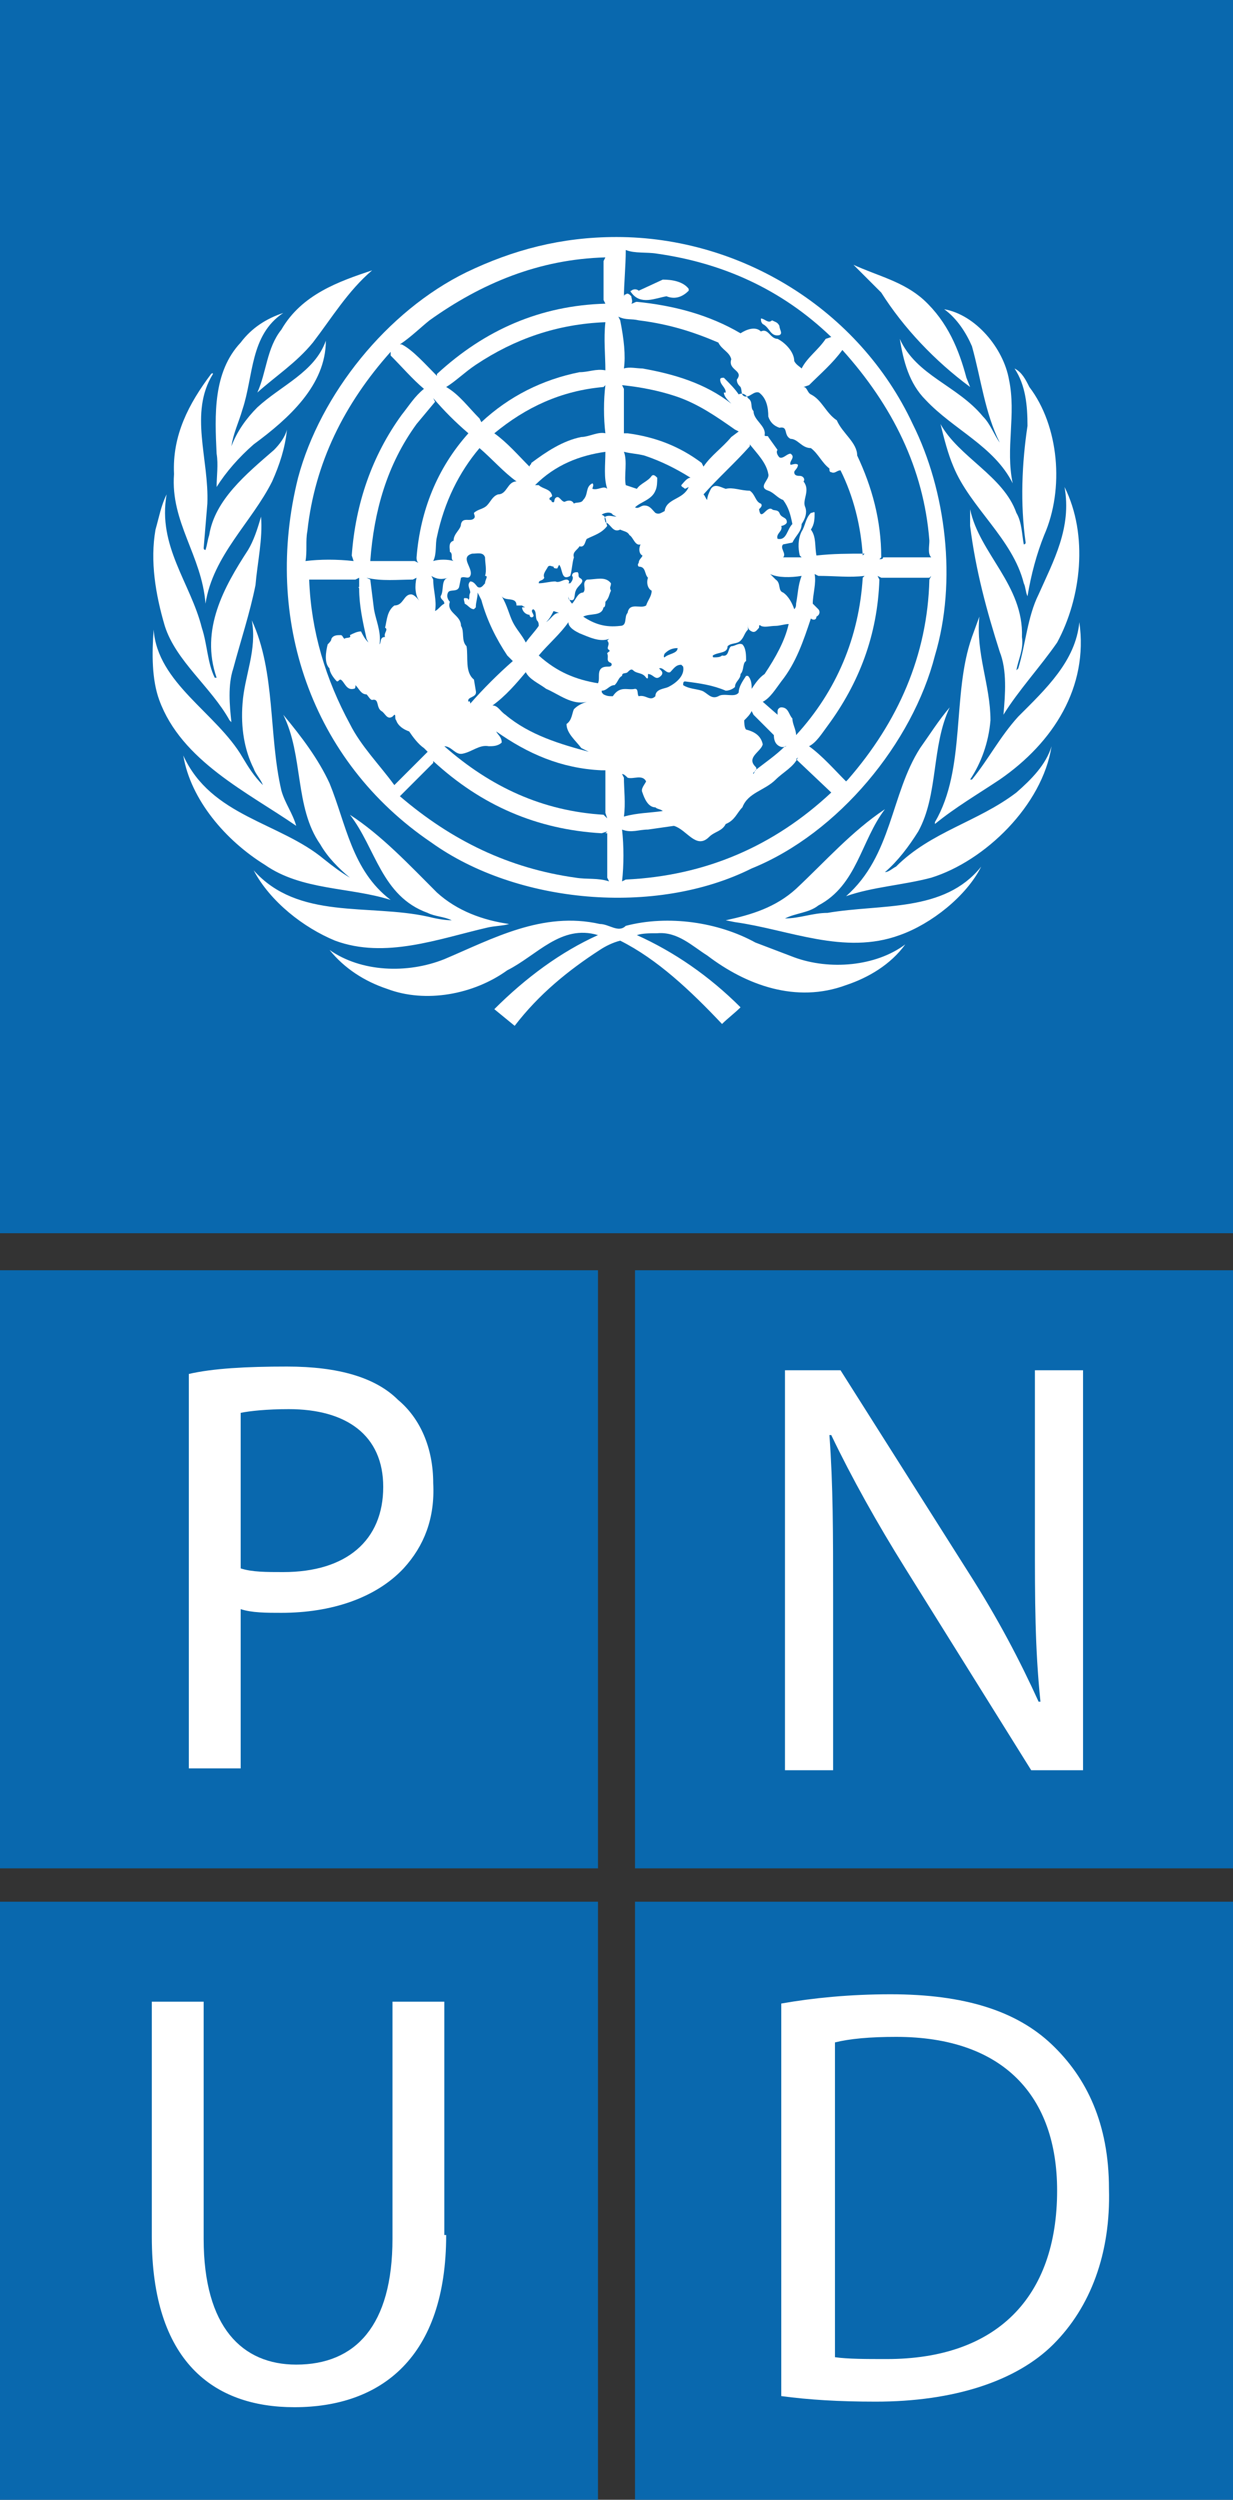 <?xml version="1.0" encoding="utf-8"?>
<!-- Generator: Adobe Illustrator 25.4.1, SVG Export Plug-In . SVG Version: 6.00 Build 0)  -->
<!DOCTYPE svg PUBLIC "-//W3C//DTD SVG 1.1//EN" "http://www.w3.org/Graphics/SVG/1.1/DTD/svg11.dtd">
<svg version="1.1" id="Capa_1" xmlns:x="http://ns.adobe.com/Extensibility/1.0/" xmlns:i="http://ns.adobe.com/AdobeIllustrator/10.0/" xmlns:graph="http://ns.adobe.com/Graphs/1.0/"
	 xmlns="http://www.w3.org/2000/svg" xmlns:xlink="http://www.w3.org/1999/xlink" x="0px" y="0px" viewBox="0 0 66.6 135"
	 style="enable-background:new 0 0 66.6 135;" xml:space="preserve">
<rect x="0" y="0" width="66.6" height="135" fill="#333333" stroke="none"/>
<style type="text/css">
	.st0{fill:#FFFFFF;}
	.st1{fill:#0968AE;}
</style>
<g>
	<rect x="0.7" y="0.7" class="st0" width="65.3" height="65.3"/>
	<rect x="0.4" y="69" class="st0" width="31.5" height="31.5"/>
	<rect x="34.5" y="69" class="st0" width="31.5" height="31.5"/>
	<rect x="0.4" y="103.4" class="st0" width="31.5" height="31.5"/>
	<rect x="34.5" y="103.4" class="st0" width="31.5" height="31.5"/>
	<path class="st1" d="M40.5,24l0,0.1c-0.8,0.9-1.7,1.7-2.5,2.6c0.1,0.1,0.1,0.2,0.2,0.3c0-0.2,0.1-0.4,0.2-0.6
		c0.2-0.3,0.5-0.1,0.8,0c0.4-0.1,0.8,0.1,1.3,0.1c0.3,0.2,0.3,0.6,0.6,0.7c0.1,0.1,0,0.2-0.1,0.3c0.1,0.7,0.4-0.2,0.7,0
		c0.1,0.1,0.3,0,0.4,0.2c0.1,0.3,0.4,0.2,0.4,0.5c0,0.1-0.2,0.2-0.3,0.2c0.1,0.3-0.3,0.4-0.2,0.7c0.5,0.1,0.5-0.5,0.8-0.8
		c-0.1-0.5-0.2-0.9-0.5-1.3c-0.3-0.1-0.5-0.4-0.8-0.5c-0.6-0.2,0.1-0.6,0-0.9C41.4,25,40.9,24.5,40.5,24z"/>
	<path class="st1" d="M43.8,33.4c-0.4,1.2-0.8,2.4-1.6,3.4c-0.3,0.4-0.6,0.9-1,1.1l0.8,0.7c0,0,0-0.1,0-0.2c0-0.1,0.1-0.2,0.2-0.2
		c0.4,0,0.4,0.4,0.6,0.6c0,0.3,0.2,0.6,0.2,0.9c2.2-2.4,3.4-5.3,3.6-8.5l0.1-0.1c-0.8,0.1-1.6,0-2.5,0l-0.2-0.1
		c0.1,0.5-0.1,1.1-0.1,1.6l0.3,0.3c0.1,0.1,0.1,0.3-0.1,0.4C44.1,33.5,43.9,33.5,43.8,33.4z"/>
	<path class="st1" d="M40.7,41.8l0.1-0.2c0.5-0.4,1.1-0.8,1.6-1.3h0.1c-0.1,0-0.2,0.1-0.4,0c-0.2-0.1-0.3-0.3-0.3-0.6l-1.1-1.1
		l-0.1-0.2c-0.1,0.2-0.2,0.3-0.4,0.5c0,0.1,0,0.4,0.1,0.5c0.4,0.1,0.8,0.3,0.9,0.8c-0.1,0.4-0.9,0.7-0.4,1.2
		C41,41.6,40.6,41.7,40.7,41.8z"/>
	<path class="st1" d="M34.3,37.2c0.2,0,0.1,0.3,0.2,0.4c0.4-0.1,0.6,0.3,0.9,0c0-0.4,0.5-0.4,0.7-0.5c0.4-0.2,0.9-0.6,0.8-1.1
		l-0.1-0.1c-0.3,0-0.4,0.2-0.6,0.4c-0.2,0.1-0.4-0.3-0.6-0.2c0,0,0.1,0.1,0.1,0.1c0.1,0.1,0.1,0.2,0,0.3c-0.3,0.3-0.4-0.1-0.7-0.1
		v0.1c0,0.1,0,0.2-0.1,0.1c-0.2-0.3-0.5-0.2-0.7-0.4c-0.1-0.1-0.2,0-0.3,0.1c-0.1,0.1-0.3,0-0.3,0.2c-0.2,0.1-0.2,0.3-0.4,0.5
		c-0.3,0-0.4,0.3-0.7,0.3c0,0.1,0,0.1,0.1,0.2c0.2,0.1,0.3,0.1,0.5,0.1C33.5,37,33.9,37.3,34.3,37.2z"/>
	<path class="st1" d="M32.7,45l0.1-0.1L32.5,45c-3.5-0.2-6.5-1.5-9.1-3.9l0,0.1L21.6,43c2.8,2.4,5.9,3.9,9.5,4.4
		c0.6,0.1,1.2,0,1.8,0.2l-0.1-0.2V45z"/>
	<path class="st1" d="M34.3,27.4c0.2,0.1,0.3-0.1,0.5-0.1c0.3,0,0.4,0.2,0.6,0.4c0.2,0.1,0.3,0,0.5-0.1c0.1-0.7,1-0.6,1.3-1.3
		L37,26.4c-0.1-0.1-0.2-0.1-0.2-0.2c0.1-0.1,0.3-0.4,0.5-0.4c-0.8-0.5-1.6-0.9-2.5-1.2c-0.4-0.1-0.7-0.1-1.1-0.2
		c0.2,0.5,0,1.3,0.1,1.8l0.6,0.2c0.2-0.3,0.6-0.4,0.8-0.7c0.1-0.1,0.2,0,0.3,0.1c0,0.2,0,0.5-0.1,0.7C35.2,27,34.6,27.1,34.3,27.4z"
		/>
	<path class="st1" d="M40,36.4c0,0.3-0.3,0.4-0.3,0.7c-0.1,0.1-0.3,0.2-0.5,0.2c-0.7-0.3-1.4-0.4-2.2-0.5c-0.1,0-0.1,0.1-0.1,0.2
		c0.3,0.2,0.7,0.2,1,0.3c0.3,0.1,0.5,0.5,0.9,0.3c0.3-0.2,0.9,0.1,1.1-0.2c0-0.3,0.2-0.6,0.4-0.9l0.1,0c0.2,0.2,0.2,0.5,0.2,0.7
		c0.2-0.3,0.4-0.6,0.7-0.8c0.6-0.9,1.1-1.8,1.3-2.7c-0.2,0-0.5,0.1-0.7,0.1c-0.3,0-0.6,0.1-0.8,0c-0.1-0.1-0.1,0-0.1,0.1
		c-0.1,0.1-0.2,0.3-0.4,0.2c-0.2-0.1-0.2-0.2-0.2-0.4c0,0.1,0,0.2,0,0.3c-0.2,0.2-0.2,0.4-0.4,0.6c-0.2,0.2-0.5,0.1-0.7,0.3
		c0,0.4-0.5,0.3-0.8,0.5c0,0.1,0,0.1,0.1,0.1c0.1,0,0.3,0,0.4-0.1c0.4,0.1,0.3-0.4,0.5-0.5c0.2,0,0.4-0.2,0.6-0.1
		c0.2,0.2,0.2,0.6,0.2,0.9C40.1,35.8,40.2,36.2,40,36.4z"/>
	<path class="st1" d="M35.9,35.5c0.2-0.2,0.7-0.2,0.7-0.5c-0.3,0-0.5,0.1-0.7,0.3C35.9,35.3,35.8,35.5,35.9,35.5z"/>
	<path class="st1" d="M33.7,44.1c0.7-0.2,1.4-0.2,2.1-0.3c-0.1-0.1-0.3-0.1-0.4-0.2c-0.4,0-0.6-0.5-0.7-0.8
		c-0.1-0.2,0.1-0.4,0.2-0.6c-0.2-0.4-0.7-0.1-1-0.2c-0.1-0.1-0.2-0.2-0.3-0.2l0.1,0.2C33.7,42.6,33.8,43.4,33.7,44.1z"/>
	<path class="st1" d="M43.1,40.9c-0.2,0.5-0.8,0.8-1.2,1.2c-0.6,0.6-1.5,0.7-1.8,1.5c-0.3,0.3-0.4,0.7-0.9,0.9
		c-0.2,0.4-0.6,0.4-0.9,0.7c-0.7,0.7-1.2-0.4-1.9-0.6l-1.4,0.2c-0.5,0-0.9,0.2-1.4,0c0.1,0.9,0.1,1.9,0,2.8l0.2-0.1
		c4.3-0.2,8-1.8,11.1-4.7l-1.9-1.8L43.1,40.9z"/>
	<path class="st1" d="M41.6,31l0.3,0.3c0.3,0.2,0.1,0.6,0.4,0.7c0.3,0.2,0.5,0.6,0.6,0.9c0.1-0.1,0.1-0.2,0.1-0.3
		c0.1-0.5,0.1-1,0.3-1.5C42.7,31.2,42,31.2,41.6,31z"/>
	<path class="st1" d="M36.5,21.4c-0.9-0.3-1.9-0.5-2.9-0.6l0.1,0.2l0,2.4l0.2,0c1.5,0.2,2.8,0.7,4,1.6l0.1,0.2c0.4-0.6,1-1,1.5-1.6
		l0.4-0.3l-0.2-0.1C38.7,22.5,37.7,21.8,36.5,21.4z"/>
	<path class="st1" d="M32.3,36.9c0.1-0.2,0-0.5,0.1-0.7c0.1-0.2,0.3-0.2,0.5-0.2c0.1,0,0.2-0.1,0.1-0.2c-0.3-0.1-0.1-0.3-0.2-0.5
		c0-0.1,0.2-0.1,0.1-0.2c-0.2-0.1,0.1-0.3-0.1-0.5c0,0,0.1-0.1,0.1-0.1c-0.5,0.2-1.1-0.1-1.6-0.3c-0.2-0.1-0.6-0.3-0.6-0.6
		c-0.4,0.6-1.1,1.2-1.6,1.8C30.1,36.3,31.1,36.7,32.3,36.9z"/>
	<path class="st1" d="M20,31.3l0.2,1.6c0.1,0.6,0.4,1.2,0.3,1.9c0.1-0.1,0-0.4,0.3-0.4c-0.1-0.2,0.2-0.4,0-0.5
		c0.1-0.4,0.1-0.9,0.5-1.2c0.5,0,0.5-0.6,0.9-0.6c0.2,0,0.4,0.3,0.5,0.4c-0.3-0.3-0.3-0.9-0.2-1.3l-0.2,0.1c-0.8,0-1.7,0.1-2.5-0.1
		L20,31.3z"/>
	<path class="st1" d="M30.2,33.1L29.9,33c-0.1,0.2-0.2,0.4-0.4,0.6l0,0C29.8,33.4,29.9,33.1,30.2,33.1z"/>
	<path class="st1" d="M22.9,40.4c-0.3-0.2-0.6-0.6-0.8-0.9c-0.3-0.1-0.6-0.3-0.7-0.6c-0.1-0.1,0-0.3-0.1-0.3l-0.1,0.1
		c-0.3,0.2-0.4-0.2-0.6-0.3c-0.3-0.2-0.1-0.7-0.5-0.6c-0.1,0-0.2-0.2-0.3-0.3c-0.3,0-0.4-0.3-0.6-0.5c0,0.1,0,0.2-0.1,0.2
		c-0.4,0.1-0.5-0.4-0.7-0.5c-0.1,0-0.1,0.1-0.2,0.1c-0.2-0.2-0.4-0.5-0.4-0.7c-0.3-0.3-0.2-0.9-0.1-1.3c0.1-0.1,0.2-0.2,0.2-0.3
		c0.1-0.2,0.3-0.2,0.5-0.2c0.1,0,0.1,0.1,0.2,0.2c0.1-0.1,0.4,0,0.3-0.2c0.2-0.1,0.4-0.2,0.6-0.2c0.1,0.2,0.2,0.4,0.4,0.6l-0.1-0.2
		c-0.2-0.9-0.4-1.8-0.4-2.7c0-0.1-0.1-0.1,0-0.1l0,0c0-0.2,0-0.4,0-0.5l-0.2,0.1l-2.5,0c0.1,2.8,0.9,5.4,2.2,7.8
		c0.6,1.2,1.6,2.2,2.4,3.3l1.8-1.8L22.9,40.4z"/>
	<path class="st1" d="M32.5,41.6c-2.2-0.1-4-0.9-5.7-2.1c0.1,0.2,0.3,0.3,0.3,0.6c-0.2,0.2-0.5,0.2-0.7,0.2
		c-0.5-0.1-0.9,0.3-1.4,0.4c-0.4,0.1-0.6-0.4-1-0.4c2.5,2.2,5.3,3.5,8.6,3.7l0.2,0.2l-0.1-0.3v-2.3L32.5,41.6z"/>
	<path class="st1" d="M25.7,19.7c-0.6,0.4-1.1,0.9-1.6,1.2c0.7,0.4,1.2,1.1,1.8,1.7l0.1,0.2c1.5-1.4,3.3-2.3,5.3-2.7
		c0.5,0,0.9-0.2,1.4-0.1c0-0.8-0.1-1.7,0-2.6C30.1,17.5,27.8,18.3,25.7,19.7z"/>
	<path class="st1" d="M28.2,32.7c-0.1,0-0.1,0-0.2,0c0,0-0.1,0-0.1,0c0-0.5-0.6-0.2-0.8-0.5c0.3,0.5,0.4,1,0.6,1.4
		c0.2,0.4,0.5,0.7,0.7,1.1c0.2-0.3,0.5-0.6,0.7-0.9c0-0.1,0-0.2-0.1-0.3c-0.1-0.2,0-0.5-0.2-0.6c-0.2,0.1,0.1,0.3,0,0.4
		c-0.1,0.1-0.2,0-0.2-0.1c-0.2,0-0.4-0.2-0.4-0.4C28.5,32.8,28.3,32.8,28.2,32.7z"/>
	<path class="st1" d="M23.6,29c-0.1,0.4,0,0.9-0.2,1.3c0.3-0.1,0.8-0.1,1.1,0c-0.2-0.1,0-0.4-0.2-0.5c0-0.2-0.1-0.5,0.2-0.6
		c0-0.4,0.4-0.6,0.4-0.9c0.1-0.4,0.5-0.1,0.7-0.3c0.1-0.1,0-0.2,0-0.3c0.2-0.2,0.5-0.2,0.7-0.4c0.2-0.2,0.3-0.5,0.6-0.6
		c0.5,0,0.5-0.7,1-0.7c-0.7-0.5-1.3-1.2-2-1.8C24.8,25.5,24,27.1,23.6,29z"/>
	<path class="st1" d="M23.5,21.7l-1,1.2c-1.6,2.2-2.3,4.7-2.5,7.4l2.4,0l0.2,0.1c-0.1-0.1-0.1-0.2-0.1-0.3c0.2-2.5,1.1-4.8,2.8-6.7
		c-0.7-0.6-1.3-1.2-1.9-1.9L23.5,21.7z"/>
	<path class="st1" d="M24,32.6c0-0.2-0.2-0.2-0.2-0.4c0.2-0.3,0-0.9,0.4-1c-0.3,0.1-0.6,0.1-0.9-0.1l0.1,0.2c0,0.6,0.2,1.1,0.1,1.7
		C23.7,32.9,23.8,32.7,24,32.6z"/>
	<path class="st1" d="M24.9,31.2l-0.1,0.5c-0.1,0.3-0.5,0.1-0.6,0.3c-0.1,0.2,0,0.4,0.1,0.5c-0.2,0.6,0.6,0.7,0.6,1.3
		c0.2,0.3,0,0.8,0.3,1.1c0.1,0.6-0.1,1.4,0.4,1.8l0.1,0.6c0.1,0.4-0.5,0.3-0.4,0.6c0.1-0.1,0.1,0.1,0.1,0.1v0
		c0.7-0.8,1.5-1.6,2.3-2.3l-0.3-0.3c-0.6-0.9-1.1-1.9-1.4-3L25.8,32c0,0.3-0.1,0.5-0.1,0.8l-0.1,0.1c-0.2,0-0.3-0.2-0.5-0.3
		c0-0.1-0.1-0.3,0-0.3c0.1,0,0.2,0,0.2,0.1c0.1-0.1,0-0.2,0.1-0.4c0-0.2-0.2-0.4,0-0.6c0.2,0,0.3,0.2,0.4,0.3
		c0.2,0.1,0.3-0.1,0.4-0.2c0-0.2,0.2-0.4,0-0.4c0.1-0.3,0-0.7,0-1c-0.1-0.3-0.4-0.2-0.7-0.2c-0.7,0.2,0.1,0.8-0.1,1.2
		C25.3,31.3,25.1,31.1,24.9,31.2z"/>
	<path class="st1" d="M31,38.3c0.2-0.2,0.4-0.3,0.7-0.4c-0.8,0.2-1.5-0.4-2.2-0.7c-0.4-0.3-0.9-0.5-1.1-0.9
		c-0.5,0.6-1.1,1.3-1.8,1.8c0.3,0,0.4,0.3,0.7,0.5c1.3,1.1,3,1.6,4.5,2l-0.4-0.2c-0.3-0.4-0.8-0.8-0.8-1.3
		C30.9,38.9,30.9,38.5,31,38.3z"/>
	<path class="st1" d="M43.4,20.9c0.2,0,0.2,0.3,0.4,0.4c0.6,0.3,0.8,1,1.4,1.4c0.3,0.7,1.1,1.2,1.1,1.9c0.8,1.7,1.3,3.5,1.3,5.5
		l-0.1,0.1c0.1,0,0.2,0,0.2-0.1l2.6,0c-0.2-0.2-0.1-0.6-0.1-0.9c-0.3-3.9-2-7.3-4.7-10.3c-0.5,0.7-1.2,1.3-1.8,1.9L43.4,20.9z"/>
	<path class="st1" d="M19.1,30.3l-0.1-0.3c0.2-2.8,1.1-5.4,2.7-7.6c0.4-0.5,0.7-1,1.2-1.4c-0.6-0.5-1.2-1.2-1.8-1.8L21.1,19
		c-2.5,2.8-4.1,6-4.5,9.7c-0.1,0.5,0,1.1-0.1,1.6C17.3,30.2,18.2,30.2,19.1,30.3z"/>
	<path class="st1" d="M23.6,20.3l0-0.1c2.6-2.4,5.6-3.7,9.1-3.8l-0.1-0.2l0-2.1l0.1-0.2c-3.6,0.1-6.7,1.4-9.5,3.4
		c-0.5,0.4-1,0.9-1.6,1.3h0.1C22.3,18.9,23,19.7,23.6,20.3z"/>
	<path class="st1" d="M32.7,24.4c-1.4,0.2-2.7,0.7-3.8,1.8h0.2c0.2,0.2,0.6,0.2,0.7,0.5c0.1,0.2-0.2,0.1-0.1,0.3c0,0,0.1,0,0.1,0.1
		c0.2,0.1,0.1-0.1,0.2-0.2c0.2-0.2,0.3,0.2,0.5,0.2c0.2-0.1,0.4-0.1,0.5,0.1c0.1-0.1,0.4,0,0.5-0.2c0.3-0.3,0.1-0.7,0.5-0.9
		c0.1,0.1,0,0.2,0,0.3c0.3,0.1,0.6-0.2,0.8,0C32.6,25.8,32.7,25.1,32.7,24.4z"/>
	<path class="st1" d="M0,0v66.6h66.6V0H0z M57.1,34.7c-0.9,1.3-2.1,2.6-2.9,3.9c0.1-1.1,0.2-2.4-0.2-3.4c-0.7-2.2-1.3-4.4-1.6-6.8
		l0-0.9c0.5,2.4,2.9,4.1,2.8,6.9c0.1,0.7-0.2,1.2-0.3,1.8l0,0l0.1-0.1c0.4-1.3,0.5-2.8,1.1-4c0.8-1.8,1.8-3.6,1.4-5.8
		C58.8,28.9,58.4,32.3,57.1,34.7z M55.6,20.9c1.6,2.1,1.9,5.5,0.8,8c-0.4,1-0.7,2.1-0.9,3.3c-0.1-0.2-0.1-0.5-0.2-0.7
		c-0.6-2.4-2.9-4.1-3.8-6.3c-0.3-0.7-0.5-1.5-0.7-2.3c1,1.8,3.4,2.8,4.1,4.8c0.3,0.5,0.3,1.2,0.4,1.7c0,0,0.1,0,0.1-0.1
		c-0.3-2.1-0.2-4.3,0.1-6.3c0-1.1-0.1-2.2-0.7-3.1C55.2,20.1,55.4,20.5,55.6,20.9z M54.5,20.5c0.4,1.9-0.2,3.7,0.2,5.6l0,0
		c-1-2-3.2-2.9-4.7-4.5c-0.9-0.9-1.2-2.1-1.4-3.3c0.9,2,3.1,2.5,4.5,4.2c0.4,0.4,0.6,1,0.9,1.4l0,0c-0.8-1.6-1-3.4-1.5-5.2
		c-0.3-0.7-0.8-1.5-1.5-2C52.7,17,54.2,18.8,54.5,20.5z M49.9,16.2c1.3,1.2,1.9,2.7,2.3,4.2l0.2,0.5c-1.9-1.4-3.6-3.2-4.8-5.1
		l-1.5-1.5C47.4,14.9,48.8,15.2,49.9,16.2z M25.2,14.7c2.5-1.2,5.1-1.9,8.1-1.9c6.7,0,13.1,3.9,16,10.1c1.8,3.6,2.4,8.5,1.2,12.5
		c-1.2,4.7-5.2,9.6-9.9,11.5c-5.2,2.6-12.7,1.9-17.3-1.4c-6.5-4.4-9.1-12.1-7.2-19.7C17.3,21.3,20.9,16.8,25.2,14.7z M20.1,14.6
		c-1.3,1.1-2.2,2.6-3.2,3.9c-0.9,1.1-2,1.8-3,2.7c0.5-1.1,0.5-2.4,1.3-3.4C16.3,15.9,18.3,15.2,20.1,14.6z M13,18.5
		c0.6-0.8,1.4-1.3,2.3-1.6c-1.8,1.2-1.6,3.4-2.2,5.2c-0.2,0.7-0.5,1.3-0.6,2l0,0c0.3-0.8,0.8-1.5,1.4-2.1c1.3-1.2,3.1-1.9,3.7-3.6
		c0,2.4-2,4.2-3.9,5.6c-0.8,0.7-1.5,1.5-2,2.3c0-0.6,0.1-1.2,0-1.8C11.6,22.4,11.5,20.1,13,18.5z M9.4,25.6c-0.1-2.1,0.8-3.8,2-5.4
		c0,0,0.1-0.1,0.1,0c-1.3,2.1-0.2,4.6-0.3,7l-0.2,2.4c0,0,0,0.1,0.1,0.1c0.1-0.3,0.1-0.5,0.2-0.8c0.3-1.9,2-3.3,3.5-4.6
		c0.3-0.3,0.6-0.7,0.7-1.1c-0.1,1-0.4,1.9-0.8,2.8c-1.1,2.2-3.2,4-3.6,6.6C10.9,30,9.2,28.2,9.4,25.6z M8.4,28.6
		c0.2-0.7,0.3-1.3,0.6-1.9c-0.5,2.8,1.3,4.8,1.9,7.2c0.3,0.9,0.3,1.9,0.7,2.7c0,0,0.1,0,0.1,0c-0.9-2.6,0.4-4.9,1.7-6.9
		c0.3-0.5,0.5-1.1,0.7-1.8c0.1,1.2-0.2,2.5-0.3,3.7c-0.3,1.5-0.8,3-1.2,4.5c-0.3,0.9-0.2,2-0.1,2.9l-0.1-0.1c-1-1.8-2.9-3.2-3.5-5.1
		C8.4,32.1,8.1,30.3,8.4,28.6z M8.3,34c0.2,2.9,3.4,4.5,4.8,6.9c0.3,0.5,0.6,1,1.1,1.5c-0.1-0.3-0.4-0.6-0.5-0.9
		c-0.5-1-0.7-2.2-0.6-3.5c0.1-1.5,0.8-2.9,0.5-4.5c1.3,2.8,0.9,6.2,1.6,9.2c0.2,0.7,0.6,1.2,0.8,1.9c-2.6-1.8-6.2-3.5-7.4-6.8
		C8.2,36.7,8.2,35.3,8.3,34z M9.9,40.8c1.5,3.3,5.2,3.6,7.6,5.6c0.5,0.4,0.9,0.7,1.4,1l0,0c-0.6-0.5-1.2-1.1-1.6-1.8
		c-1.4-2-0.9-4.8-2-7c1,1.2,1.9,2.4,2.5,3.7c0.9,2.2,1.2,4.7,3.3,6.3c-2.2-0.7-4.8-0.5-6.8-1.9C12.2,45.4,10.3,43.2,9.9,40.8z
		 M13.7,47c2.4,2.7,6.2,1.8,9.4,2.5c0.4,0.1,0.9,0.2,1.3,0.2c-0.4-0.2-0.9-0.2-1.3-0.4c-2.5-0.9-2.8-3.5-4.2-5.3
		c1.7,1.1,3.2,2.7,4.7,4.2c1.1,1,2.5,1.5,3.9,1.7c-0.3,0.1-0.8,0.1-1.2,0.2c-2.6,0.6-5.5,1.7-8.2,0.7C16.4,50.1,14.6,48.7,13.7,47z
		 M45.7,53.2c-2.7,1-5.4,0-7.5-1.6c-0.8-0.5-1.6-1.3-2.7-1.2c-0.4,0-0.8,0-1.1,0.1c2,0.9,3.9,2.2,5.6,3.9c-0.3,0.3-0.7,0.6-1,0.9
		c-1.7-1.8-3.5-3.5-5.5-4.5c-0.4,0.1-0.8,0.3-1.1,0.5c-1.7,1.1-3.3,2.4-4.6,4.1l-1.1-0.9c1.7-1.7,3.6-3.1,5.6-4
		c-2-0.6-3.3,1.1-4.9,1.9c-1.8,1.3-4.4,1.8-6.5,1c-1.2-0.4-2.3-1.1-3.1-2.1c1.7,1.2,4.2,1.3,6.2,0.5c2.6-1.1,5.3-2.6,8.4-1.9
		c0.5,0,1,0.5,1.4,0.1c2.3-0.6,5-0.2,7,0.9l2.1,0.8c1.9,0.7,4.4,0.5,6-0.7C48.1,52.1,46.9,52.8,45.7,53.2z M48.6,50.5
		c-3,1.1-6-0.3-8.9-0.7l-0.5-0.1v0c1.4-0.3,2.7-0.7,3.8-1.7c1.6-1.5,3-3.1,4.8-4.3c-1.3,1.7-1.5,4.1-3.6,5.2
		c-0.5,0.4-1.2,0.4-1.8,0.7c0.8,0,1.5-0.3,2.3-0.3c2.9-0.5,6.3,0,8.3-2.5C52.2,48.4,50.3,49.9,48.6,50.5z M50.3,47.4
		c-1.5,0.4-3.2,0.5-4.6,1c2.5-2.2,2.4-5.5,4-8c0.5-0.7,1-1.5,1.6-2.2c-1,2.1-0.6,4.7-1.7,6.7c-0.5,0.8-1.1,1.6-1.8,2.2
		c0.2,0,0.4-0.2,0.6-0.3c1.9-1.9,4.4-2.4,6.5-4c0.8-0.7,1.6-1.5,1.9-2.5C56.3,43.5,53.2,46.5,50.3,47.4z M54,42.1
		c-1.2,0.8-2.4,1.5-3.5,2.4v-0.1c1.7-2.9,0.9-6.9,2-10l0.4-1.1c-0.2,2,0.6,3.7,0.6,5.6c-0.1,1.2-0.5,2.3-1.1,3.2h0.1
		c0.9-1.1,1.5-2.3,2.5-3.4c1.5-1.5,3.1-3,3.3-5.1C58.8,37.1,56.9,40.1,54,42.1z"/>
	<path class="st1" d="M47.6,31.2l-0.2-0.1l0.1,0.2c-0.1,3-1.1,5.6-2.8,7.9c-0.3,0.4-0.6,0.9-1,1.1c0.7,0.5,1.4,1.3,2,1.9l0.1-0.1
		c2.7-3.1,4.3-6.7,4.4-10.8l0.1-0.2l-0.1,0.1L47.6,31.2z"/>
	<path class="st1" d="M32.6,20.9c-2.3,0.2-4.2,1.1-5.9,2.5c0.7,0.5,1.3,1.2,1.9,1.8c0-0.1,0.1-0.1,0.1-0.2c0.8-0.6,1.7-1.2,2.7-1.4
		c0.4,0,0.9-0.3,1.3-0.2c-0.1-0.8-0.1-1.8,0-2.6L32.6,20.9z"/>
	<path class="st1" d="M33.7,16.1c0-0.1,0-0.2,0.1-0.2c0.1-0.1,0.2,0,0.3,0.1c0,0.1,0.1,0.3,0,0.4c0.1,0,0.2-0.1,0.3-0.1
		c2,0.2,3.9,0.7,5.6,1.7v0c0.3-0.2,0.8-0.4,1.1-0.1c0.4-0.2,0.5,0.4,0.9,0.4c0.4,0.2,0.9,0.7,0.9,1.2c0.1,0.2,0.3,0.3,0.4,0.4
		c0.3-0.6,0.9-1,1.3-1.6l0.3-0.1c-2.7-2.6-5.9-4-9.4-4.5c-0.6-0.1-1.2,0-1.7-0.2C33.8,14.4,33.7,15.3,33.7,16.1z M41.7,17.3
		c0.2,0.1,0.3,0.1,0.4,0.3c0,0.2,0.2,0.4,0,0.5c-0.5,0.1-0.5-0.4-0.9-0.6c-0.1-0.1-0.1-0.2-0.1-0.3C41.3,17.2,41.5,17.5,41.7,17.3z
		 M34.1,15.7c0.1-0.1,0.3-0.1,0.4,0l1.3-0.6c0.5,0,1.1,0.1,1.4,0.5v0.1c-0.3,0.3-0.7,0.5-1.2,0.3c-0.6,0.1-1.4,0.5-1.9-0.2
		C34.1,15.8,34,15.7,34.1,15.7z"/>
	<path class="st1" d="M33.7,19.9c0.3-0.1,0.7,0,1,0c1.7,0.3,3.4,0.8,4.8,1.9c-0.2-0.2-0.4-0.4-0.4-0.6c0,0,0.1,0,0.1,0
		c0-0.3-0.3-0.4-0.3-0.7c0-0.1,0.1-0.1,0.2-0.1c0.3,0.3,0.6,0.6,0.8,0.9c0.2-0.1,0.4,0,0.5,0.2c0.3,0.2,0.1,0.5,0.3,0.7
		c0,0.5,0.7,0.8,0.6,1.3c0,0.1,0.2,0,0.2,0.1l0.5,0.7c-0.1,0.1,0,0.3,0.1,0.4c0.2,0.1,0.4-0.2,0.6-0.2c0.3,0.2-0.1,0.4,0,0.6
		c0.1,0,0.3-0.1,0.4,0c0,0.2-0.2,0.3-0.2,0.4c0,0.2,0.2,0.2,0.3,0.2c0.2,0,0.3,0.2,0.2,0.3c0.4,0.5-0.1,1,0.1,1.4
		c0.1,0.3,0,0.6-0.2,0.9c0,0.4-0.3,0.6-0.5,1l-0.5,0.1c-0.2,0.2,0.2,0.5,0,0.7l1,0l-0.1-0.1c-0.1-0.4-0.1-0.9,0.1-1.3
		c0.2-0.3,0.2-0.7,0.5-1c0.1,0,0.2-0.1,0.2,0c0,0.3,0,0.6-0.2,0.9c0.3,0.4,0.2,0.9,0.3,1.4c0.9-0.1,1.7-0.1,2.6-0.1L46.6,30
		c-0.1-1.6-0.5-3.2-1.2-4.6c-0.2,0-0.3,0.2-0.5,0.1c-0.1,0-0.1-0.1-0.1-0.2c-0.4-0.3-0.6-0.8-1-1.1c-0.5,0-0.7-0.5-1.1-0.5
		c-0.4-0.2-0.1-0.7-0.6-0.6c-0.3-0.1-0.5-0.3-0.6-0.6c0-0.5-0.1-1-0.5-1.3c-0.3-0.1-0.5,0.3-0.8,0.2c-0.2-0.1-0.1-0.3-0.2-0.5
		c-0.1-0.1-0.2-0.2-0.2-0.4c0.4-0.5-0.5-0.5-0.3-1.1c-0.1-0.4-0.5-0.5-0.7-0.9c-1.4-0.6-2.7-1-4.3-1.2c-0.4-0.1-0.7,0-1.1-0.2
		l0.1,0.2C33.7,18.3,33.8,19.2,33.7,19.9z"/>
	<path class="st1" d="M32.8,28.4c-0.3,0.4-0.7,0.5-1.1,0.7c-0.1,0.1-0.1,0.5-0.4,0.4c-0.1,0.2-0.4,0.3-0.3,0.6
		c-0.1,0.3-0.1,0.7-0.2,1c-0.5,0.3-0.4-0.4-0.6-0.6l-0.1,0.2c-0.1,0-0.2,0-0.2-0.1c-0.1,0-0.2-0.1-0.3,0c-0.1,0.2-0.3,0.4-0.2,0.6
		c-0.1,0.2-0.3,0.1-0.3,0.3c0.3,0,0.6-0.1,0.9-0.1c0.2,0.1,0.4-0.1,0.6-0.1c0.1,0,0.2,0.1,0.1,0.2h0.1c0.1-0.1,0.2-0.3,0.1-0.4
		c0-0.2,0.2-0.2,0.3-0.2c0.1,0.1,0,0.2,0.1,0.3c0.4,0.2-0.1,0.4-0.2,0.7c-0.1,0.2,0,0.6-0.3,0.5c-0.1,0-0.1-0.1-0.1-0.2h0
		c0,0.1,0.1,0.3,0.2,0.4c0.2-0.2,0.3-0.6,0.6-0.6c0.2-0.2-0.1-0.5,0.2-0.7c0.5,0,1-0.2,1.3,0.2c0,0.2-0.1,0.2,0,0.4
		c-0.1,0.2-0.1,0.4-0.3,0.6c0,0.1,0,0.3-0.1,0.3c-0.1,0.5-0.7,0.3-1.1,0.5c0.6,0.4,1.2,0.6,2,0.5c0.4,0,0.2-0.5,0.4-0.7
		c0.1-0.6,0.7-0.2,1-0.4c0.1-0.3,0.3-0.5,0.3-0.8c-0.2-0.1-0.3-0.4-0.2-0.7c-0.2-0.2-0.1-0.6-0.5-0.6c-0.1-0.1,0-0.2,0-0.2
		c0-0.2,0.2-0.3,0.2-0.4c-0.2-0.1-0.2-0.4-0.1-0.6c-0.3,0.1-0.4-0.4-0.6-0.5c-0.1-0.2-0.3-0.2-0.5-0.3c-0.4,0.2-0.5-0.3-0.8-0.4
		c0-0.1-0.1-0.2,0-0.3c0.2-0.1,0.4,0,0.6,0l-0.2-0.1c-0.1-0.2-0.5-0.1-0.6,0C32.8,27.9,32.7,28.2,32.8,28.4z"/>
	<g>
		<g>
			<path class="st1" d="M15.6,76.1c-1.2,0-2.1,0.1-2.6,0.2v8.4c0.6,0.2,1.4,0.2,2.3,0.2c3.4,0,5.4-1.7,5.4-4.6
				C20.7,77.5,18.7,76.1,15.6,76.1z"/>
			<path class="st1" d="M0,68.6v32.3h32.3V68.6H0z M21.8,84.7c-1.5,1.6-3.9,2.4-6.6,2.4c-0.8,0-1.6,0-2.2-0.2v8.6h-2.8V74.2
				c1.3-0.3,3.1-0.4,5.3-0.4c2.8,0,4.8,0.6,6,1.8c1.2,1,1.9,2.6,1.9,4.5C23.5,82,22.9,83.5,21.8,84.7z"/>
		</g>
		<g>
			<path class="st1" d="M48.4,110c-1.4,0-2.5,0.1-3.3,0.3v17c0.7,0.1,1.7,0.1,2.8,0.1c5.9,0,9.2-3.3,9.2-9.1
				C57.1,113.2,54.2,110,48.4,110z"/>
			<path class="st1" d="M34.3,102.7V135h32.3v-32.3H34.3z M56.9,126.6c-2,2-5.4,3.1-9.6,3.1c-2,0-3.6-0.1-5.1-0.3v-21.2
				c1.7-0.3,3.7-0.5,5.9-0.5c4,0,6.8,0.9,8.7,2.7c1.9,1.8,3.1,4.3,3.1,7.8C60,121.7,58.9,124.6,56.9,126.6z"/>
		</g>
		<path class="st1" d="M0,102.7V135h32.3v-32.3H0z M24.1,120.7c0,6.6-3.5,9.3-8.2,9.3c-4.4,0-7.7-2.5-7.7-9.2v-12.7H11v12.8
			c0,4.8,2.1,6.8,5,6.8c3.2,0,5.2-2.1,5.2-6.8v-12.8h2.8V120.7z"/>
		<path class="st1" d="M34.3,100.9h32.3V68.6H34.3V100.9z M42.3,74h3.1l6.9,10.9c1.6,2.5,2.8,4.8,3.8,7l0.1,0
			c-0.3-2.9-0.3-5.5-0.3-8.8V74h2.6v21.6h-2.8l-6.8-10.9c-1.5-2.4-2.9-4.9-4-7.2l-0.1,0c0.2,2.7,0.2,5.3,0.2,8.9v9.2h-2.6V74z"/>
	</g>
</g>
</svg>

